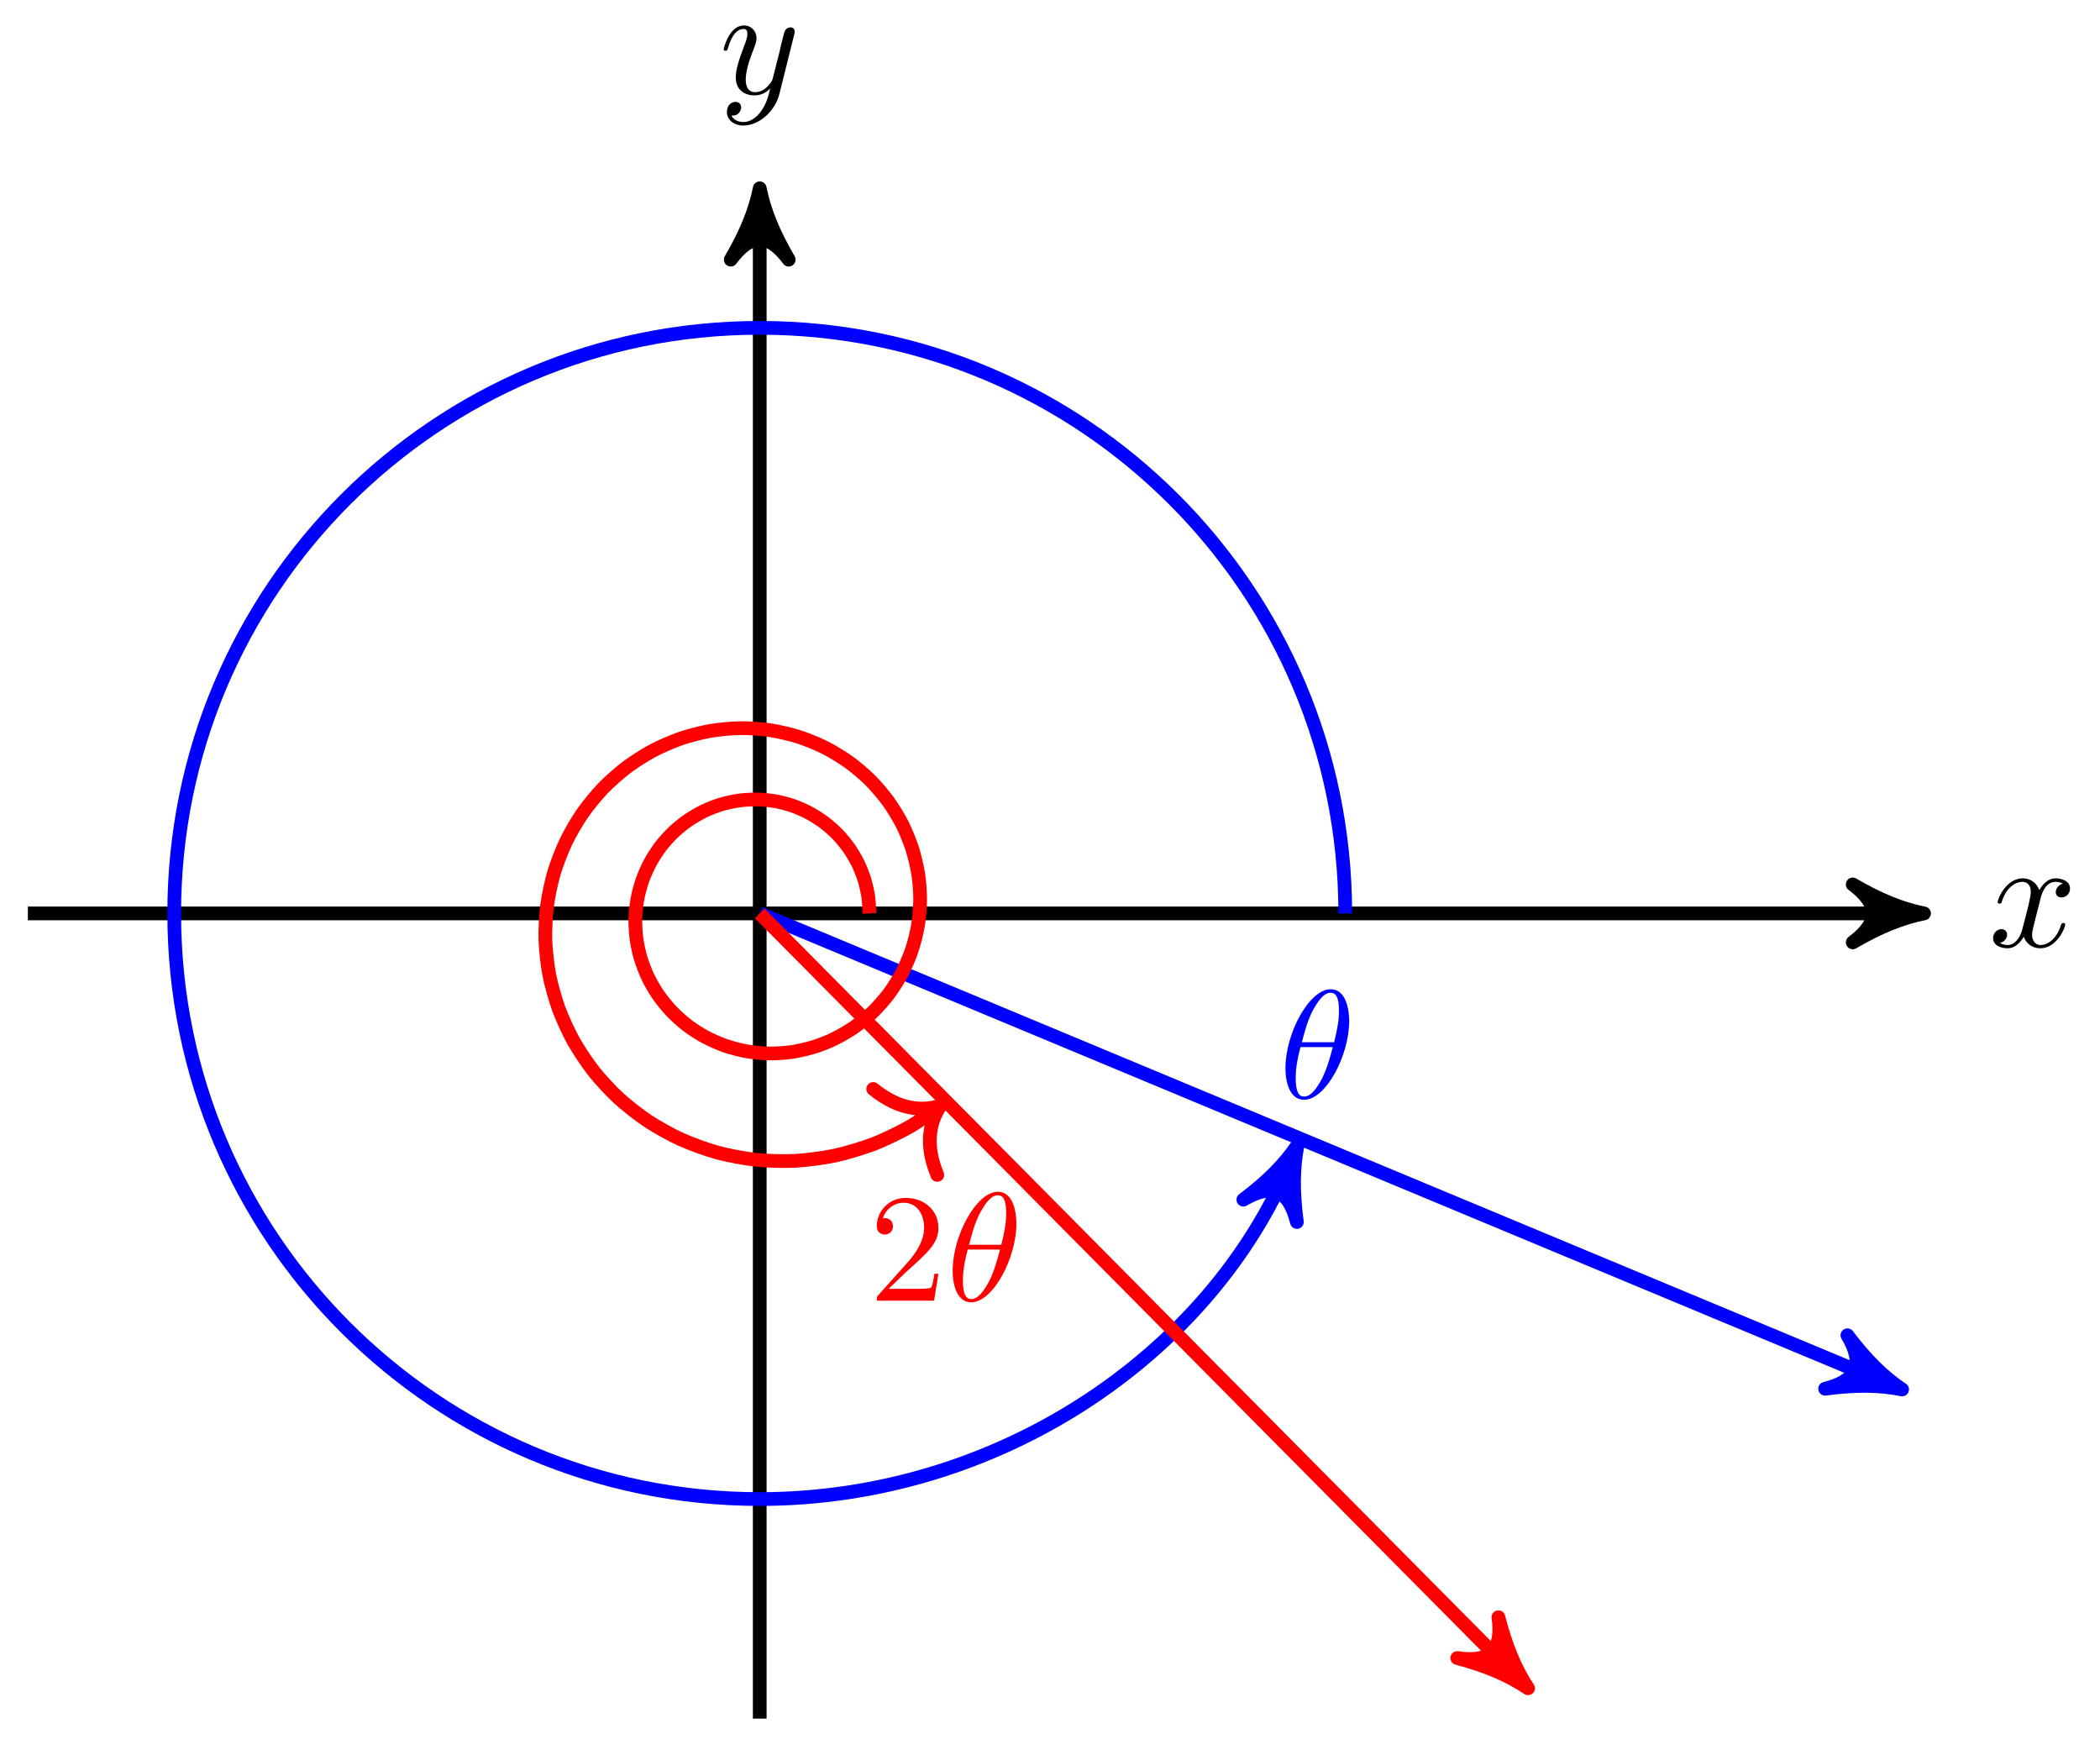 <?xml version="1.0" encoding="UTF-8"?>
<svg xmlns="http://www.w3.org/2000/svg" xmlns:xlink="http://www.w3.org/1999/xlink" width="122pt" height="101pt" viewBox="0 0 122 101" version="1.1">
<defs>
<g>
<symbol overflow="visible" id="glyph0-0">
<path style="stroke:none;" d=""/>
</symbol>
<symbol overflow="visible" id="glyph0-1">
<path style="stroke:none;" d="M 3 -2.703 C 3.047 -2.938 3.25 -3.766 3.891 -3.766 C 3.922 -3.766 4.141 -3.766 4.328 -3.656 C 4.078 -3.609 3.906 -3.375 3.906 -3.172 C 3.906 -3.016 4 -2.859 4.25 -2.859 C 4.438 -2.859 4.734 -3.016 4.734 -3.375 C 4.734 -3.844 4.203 -3.969 3.891 -3.969 C 3.375 -3.969 3.062 -3.484 2.953 -3.281 C 2.719 -3.875 2.25 -3.969 1.984 -3.969 C 1.047 -3.969 0.531 -2.812 0.531 -2.578 C 0.531 -2.5 0.625 -2.5 0.641 -2.5 C 0.719 -2.5 0.75 -2.516 0.766 -2.594 C 1.062 -3.547 1.656 -3.766 1.969 -3.766 C 2.141 -3.766 2.453 -3.688 2.453 -3.172 C 2.453 -2.891 2.297 -2.281 1.969 -1.031 C 1.828 -0.469 1.5 -0.094 1.109 -0.094 C 1.062 -0.094 0.859 -0.094 0.656 -0.219 C 0.891 -0.266 1.078 -0.453 1.078 -0.703 C 1.078 -0.938 0.891 -1.016 0.75 -1.016 C 0.484 -1.016 0.266 -0.781 0.266 -0.5 C 0.266 -0.078 0.703 0.094 1.109 0.094 C 1.688 0.094 2.016 -0.531 2.047 -0.578 C 2.156 -0.25 2.469 0.094 3.016 0.094 C 3.938 0.094 4.453 -1.062 4.453 -1.281 C 4.453 -1.375 4.375 -1.375 4.344 -1.375 C 4.266 -1.375 4.25 -1.344 4.219 -1.281 C 3.922 -0.312 3.312 -0.094 3.031 -0.094 C 2.688 -0.094 2.531 -0.391 2.531 -0.688 C 2.531 -0.891 2.594 -1.078 2.688 -1.484 Z M 3 -2.703 "/>
</symbol>
<symbol overflow="visible" id="glyph0-2">
<path style="stroke:none;" d="M 4.359 -3.422 C 4.391 -3.547 4.391 -3.562 4.391 -3.625 C 4.391 -3.781 4.266 -3.859 4.141 -3.859 C 4.047 -3.859 3.906 -3.812 3.828 -3.672 C 3.797 -3.625 3.734 -3.359 3.688 -3.188 C 3.625 -2.953 3.562 -2.719 3.516 -2.469 L 3.109 -0.859 C 3.078 -0.719 2.688 -0.094 2.094 -0.094 C 1.641 -0.094 1.547 -0.5 1.547 -0.828 C 1.547 -1.234 1.688 -1.797 2 -2.578 C 2.141 -2.953 2.172 -3.047 2.172 -3.234 C 2.172 -3.625 1.891 -3.969 1.438 -3.969 C 0.594 -3.969 0.266 -2.656 0.266 -2.578 C 0.266 -2.5 0.344 -2.5 0.375 -2.5 C 0.453 -2.5 0.469 -2.516 0.516 -2.656 C 0.75 -3.5 1.109 -3.766 1.422 -3.766 C 1.484 -3.766 1.641 -3.766 1.641 -3.484 C 1.641 -3.25 1.547 -3.016 1.484 -2.859 C 1.125 -1.906 0.969 -1.391 0.969 -0.969 C 0.969 -0.172 1.531 0.094 2.062 0.094 C 2.406 0.094 2.719 -0.047 2.969 -0.312 C 2.859 0.156 2.75 0.594 2.391 1.078 C 2.156 1.375 1.812 1.641 1.406 1.641 C 1.281 1.641 0.875 1.609 0.719 1.266 C 0.859 1.266 0.984 1.266 1.109 1.156 C 1.188 1.078 1.281 0.953 1.281 0.797 C 1.281 0.516 1.047 0.469 0.953 0.469 C 0.75 0.469 0.453 0.625 0.453 1.062 C 0.453 1.5 0.844 1.844 1.406 1.844 C 2.328 1.844 3.25 1.016 3.5 0.016 Z M 4.359 -3.422 "/>
</symbol>
<symbol overflow="visible" id="glyph0-3">
<path style="stroke:none;" d="M 4.078 -4.484 C 4.078 -5.078 3.922 -6.328 3 -6.328 C 1.766 -6.328 0.375 -3.797 0.375 -1.734 C 0.375 -0.891 0.641 0.094 1.453 0.094 C 2.719 0.094 4.078 -2.469 4.078 -4.484 Z M 1.328 -3.25 C 1.484 -3.828 1.656 -4.547 2.016 -5.188 C 2.266 -5.625 2.594 -6.125 3 -6.125 C 3.438 -6.125 3.484 -5.547 3.484 -5.047 C 3.484 -4.594 3.422 -4.141 3.203 -3.25 Z M 3.125 -2.969 C 3.016 -2.562 2.828 -1.797 2.5 -1.141 C 2.172 -0.531 1.844 -0.094 1.453 -0.094 C 1.156 -0.094 0.969 -0.359 0.969 -1.188 C 0.969 -1.562 1.016 -2.094 1.25 -2.969 Z M 3.125 -2.969 "/>
</symbol>
<symbol overflow="visible" id="glyph1-0">
<path style="stroke:none;" d=""/>
</symbol>
<symbol overflow="visible" id="glyph1-1">
<path style="stroke:none;" d="M 1.141 -0.688 L 2.094 -1.609 C 3.484 -2.859 4.031 -3.344 4.031 -4.234 C 4.031 -5.25 3.219 -5.969 2.125 -5.969 C 1.109 -5.969 0.453 -5.141 0.453 -4.344 C 0.453 -3.844 0.891 -3.844 0.922 -3.844 C 1.078 -3.844 1.391 -3.953 1.391 -4.328 C 1.391 -4.562 1.234 -4.797 0.922 -4.797 C 0.844 -4.797 0.828 -4.797 0.797 -4.781 C 1 -5.359 1.484 -5.688 2.016 -5.688 C 2.828 -5.688 3.203 -4.969 3.203 -4.234 C 3.203 -3.516 2.766 -2.812 2.266 -2.25 L 0.547 -0.328 C 0.453 -0.234 0.453 -0.219 0.453 0 L 3.781 0 L 4.031 -1.562 L 3.797 -1.562 C 3.766 -1.297 3.688 -0.891 3.609 -0.766 C 3.547 -0.688 2.953 -0.688 2.75 -0.688 Z M 1.141 -0.688 "/>
</symbol>
</g>
</defs>
<g id="surface1">
<path style="fill:none;stroke-width:0.797;stroke-linecap:butt;stroke-linejoin:miter;stroke:rgb(0%,0%,0%);stroke-opacity:1;stroke-miterlimit:10;" d="M -42.519 0.001 L 66.599 0.001 " transform="matrix(1,0,0,-1,44.137,53.06)"/>
<path style="fill-rule:nonzero;fill:rgb(0%,0%,0%);fill-opacity:1;stroke-width:0.797;stroke-linecap:butt;stroke-linejoin:round;stroke:rgb(0%,0%,0%);stroke-opacity:1;stroke-miterlimit:10;" d="M 1.036 0.001 C -0.257 0.259 -1.554 0.779 -3.108 1.685 C -1.554 0.517 -1.554 -0.518 -3.108 -1.682 C -1.554 -0.776 -0.257 -0.261 1.036 0.001 Z M 1.036 0.001 " transform="matrix(1,0,0,-1,110.742,53.06)"/>
<g style="fill:rgb(0%,0%,0%);fill-opacity:1;">
  <use xlink:href="#glyph0-1" x="115.524" y="54.99"/>
</g>
<path style="fill:none;stroke-width:0.797;stroke-linecap:butt;stroke-linejoin:miter;stroke:rgb(0%,0%,0%);stroke-opacity:1;stroke-miterlimit:10;" d="M -0 -46.771 L -0 41.086 " transform="matrix(1,0,0,-1,44.137,53.06)"/>
<path style="fill-rule:nonzero;fill:rgb(0%,0%,0%);fill-opacity:1;stroke-width:0.797;stroke-linecap:butt;stroke-linejoin:round;stroke:rgb(0%,0%,0%);stroke-opacity:1;stroke-miterlimit:10;" d="M 1.036 0 C -0.257 0.258 -1.554 0.777 -3.109 1.684 C -1.554 0.52 -1.554 -0.519 -3.109 -1.683 C -1.554 -0.777 -0.257 -0.258 1.036 0 Z M 1.036 0 " transform="matrix(0,-1,-1,0,44.137,11.973)"/>
<g style="fill:rgb(0%,0%,0%);fill-opacity:1;">
  <use xlink:href="#glyph0-2" x="41.777" y="5.448"/>
</g>
<path style="fill:none;stroke-width:0.797;stroke-linecap:butt;stroke-linejoin:miter;stroke:rgb(0%,0%,100%);stroke-opacity:1;stroke-miterlimit:10;" d="M -0 0.001 L 65.403 -27.252 " transform="matrix(1,0,0,-1,44.137,53.06)"/>
<path style="fill-rule:nonzero;fill:rgb(0%,0%,100%);fill-opacity:1;stroke-width:0.797;stroke-linecap:butt;stroke-linejoin:round;stroke:rgb(0%,0%,100%);stroke-opacity:1;stroke-miterlimit:10;" d="M 1.037 -0 C -0.26 0.259 -1.555 0.778 -3.109 1.683 C -1.554 0.52 -1.553 -0.517 -3.107 -1.684 C -1.556 -0.776 -0.259 -0.261 1.037 -0 Z M 1.037 -0 " transform="matrix(0.923,0.385,0.385,-0.923,109.547,80.312)"/>
<path style="fill:none;stroke-width:0.797;stroke-linecap:butt;stroke-linejoin:miter;stroke:rgb(0%,0%,100%);stroke-opacity:1;stroke-miterlimit:10;" d="M 34.016 0.001 C 34.016 18.786 18.787 34.016 -0 34.016 C -18.787 34.016 -34.016 18.786 -34.016 0.001 C -34.016 -18.787 -18.787 -34.018 -0 -34.018 C 13.729 -34.018 26.118 -25.756 30.844 -14.409 " transform="matrix(1,0,0,-1,44.137,53.06)"/>
<path style="fill-rule:nonzero;fill:rgb(0%,0%,100%);fill-opacity:1;stroke-width:0.797;stroke-linecap:butt;stroke-linejoin:round;stroke:rgb(0%,0%,100%);stroke-opacity:1;stroke-miterlimit:10;" d="M 1.034 0.001 C -0.258 0.258 -1.553 0.777 -3.108 1.686 C -1.555 0.518 -1.555 -0.519 -3.109 -1.683 C -1.553 -0.777 -0.258 -0.258 1.034 0.001 Z M 1.034 0.001 " transform="matrix(0.385,-0.923,-0.923,-0.385,74.986,67.467)"/>
<g style="fill:rgb(0%,0%,100%);fill-opacity:1;">
  <use xlink:href="#glyph0-3" x="74.304" y="63.792"/>
</g>
<path style="fill:none;stroke-width:0.797;stroke-linecap:butt;stroke-linejoin:miter;stroke:rgb(100%,0%,0%);stroke-opacity:1;stroke-miterlimit:10;" d="M -0 0.001 L 43.902 -44.275 " transform="matrix(1,0,0,-1,44.137,53.06)"/>
<path style="fill-rule:nonzero;fill:rgb(100%,0%,0%);fill-opacity:1;stroke-width:0.797;stroke-linecap:butt;stroke-linejoin:round;stroke:rgb(100%,0%,0%);stroke-opacity:1;stroke-miterlimit:10;" d="M 1.036 0.001 C -0.26 0.258 -1.555 0.777 -3.109 1.685 C -1.554 0.517 -1.552 -0.518 -3.108 -1.682 C -1.554 -0.775 -0.261 -0.259 1.036 0.001 Z M 1.036 0.001 " transform="matrix(0.704,0.71,0.71,-0.704,88.043,97.335)"/>
<path style="fill:none;stroke-width:0.797;stroke-linecap:butt;stroke-linejoin:miter;stroke:rgb(100%,0%,0%);stroke-opacity:1;stroke-miterlimit:10;" d="M 6.378 0.001 C 6.378 0.001 6.343 0.732 6.3 1.009 C 6.257 1.286 6.155 1.732 6.07 2.001 C 5.984 2.267 5.816 2.693 5.691 2.943 C 5.562 3.196 5.327 3.587 5.167 3.818 C 5.003 4.048 4.71 4.403 4.511 4.607 C 4.316 4.81 3.968 5.114 3.742 5.286 C 3.511 5.454 3.121 5.704 2.871 5.837 C 2.617 5.974 2.191 6.161 1.918 6.255 C 1.648 6.349 1.195 6.466 0.91 6.517 C 0.625 6.567 0.156 6.614 -0.137 6.622 C -0.426 6.626 -0.899 6.599 -1.191 6.56 C -1.481 6.521 -1.949 6.419 -2.234 6.337 C -2.516 6.251 -2.965 6.079 -3.234 5.946 C -3.504 5.817 -3.922 5.575 -4.168 5.403 C -4.418 5.235 -4.797 4.927 -5.015 4.716 C -5.238 4.509 -5.566 4.142 -5.754 3.896 C -5.937 3.653 -6.211 3.236 -6.355 2.966 C -6.503 2.693 -6.71 2.232 -6.812 1.939 C -6.917 1.642 -7.05 1.154 -7.105 0.841 C -7.164 0.532 -7.218 0.021 -7.226 -0.296 C -7.234 -0.616 -7.207 -1.135 -7.164 -1.452 C -7.121 -1.772 -7.011 -2.288 -6.917 -2.6 C -6.824 -2.913 -6.636 -3.409 -6.492 -3.706 C -6.351 -4.003 -6.082 -4.467 -5.89 -4.741 C -5.703 -5.014 -5.359 -5.436 -5.125 -5.682 C -4.894 -5.924 -4.484 -6.296 -4.211 -6.503 C -3.941 -6.71 -3.473 -7.01 -3.168 -7.174 C -2.863 -7.338 -2.348 -7.565 -2.016 -7.682 C -1.684 -7.796 -1.133 -7.944 -0.781 -8.006 C -0.434 -8.069 0.14 -8.128 0.5 -8.135 C 0.859 -8.139 1.445 -8.108 1.808 -8.057 C 2.168 -8.006 2.75 -7.878 3.101 -7.768 C 3.456 -7.663 4.015 -7.444 4.351 -7.276 C 4.691 -7.112 5.214 -6.803 5.527 -6.585 C 5.835 -6.366 6.312 -5.971 6.589 -5.706 C 6.866 -5.436 7.28 -4.964 7.515 -4.651 C 7.745 -4.339 8.085 -3.799 8.269 -3.448 C 8.452 -3.1 8.71 -2.507 8.835 -2.124 C 8.964 -1.745 9.124 -1.108 9.19 -0.71 C 9.261 -0.307 9.315 0.353 9.319 0.767 C 9.323 1.181 9.276 1.853 9.21 2.267 C 9.147 2.681 8.991 3.345 8.862 3.751 C 8.733 4.157 8.472 4.798 8.276 5.185 C 8.081 5.568 7.714 6.169 7.456 6.525 C 7.198 6.876 6.737 7.419 6.421 7.735 C 6.109 8.048 5.554 8.517 5.191 8.782 C 4.824 9.044 4.199 9.427 3.788 9.634 C 3.378 9.841 2.691 10.122 2.246 10.263 C 1.804 10.403 1.066 10.575 0.601 10.646 C 0.137 10.712 -0.633 10.771 -1.109 10.763 C -1.586 10.759 -2.363 10.688 -2.844 10.606 C -3.32 10.524 -4.09 10.333 -4.554 10.173 C -5.019 10.013 -5.757 9.696 -6.199 9.462 C -6.64 9.228 -7.331 8.79 -7.734 8.485 C -8.14 8.177 -8.761 7.63 -9.116 7.259 C -9.472 6.888 -10.007 6.235 -10.304 5.806 C -10.601 5.376 -11.03 4.642 -11.257 4.161 C -11.487 3.685 -11.8 2.876 -11.952 2.361 C -12.104 1.845 -12.288 0.986 -12.354 0.443 C -12.425 -0.096 -12.472 -0.987 -12.452 -1.542 C -12.436 -2.096 -12.335 -2.995 -12.229 -3.55 C -12.124 -4.1 -11.878 -4.987 -11.683 -5.522 C -11.487 -6.057 -11.101 -6.905 -10.819 -7.413 C -10.534 -7.917 -10.011 -8.706 -9.648 -9.167 C -9.284 -9.628 -8.632 -10.331 -8.191 -10.737 C -7.753 -11.139 -6.988 -11.737 -6.48 -12.073 C -5.976 -12.405 -5.113 -12.885 -4.554 -13.135 C -3.992 -13.389 -3.051 -13.729 -2.449 -13.893 C -1.848 -14.057 -0.848 -14.245 -0.219 -14.311 C 0.41 -14.377 1.441 -14.405 2.082 -14.37 C 2.718 -14.334 3.757 -14.198 4.394 -14.061 C 5.031 -13.92 6.046 -13.616 6.663 -13.377 C 7.276 -13.135 8.245 -12.667 8.823 -12.327 C 9.397 -11.987 10.819 -10.928 10.178 -11.405 " transform="matrix(1,0,0,-1,44.137,53.06)"/>
<path style="fill:none;stroke-width:0.797;stroke-linecap:round;stroke-linejoin:round;stroke:rgb(100%,0%,0%);stroke-opacity:1;stroke-miterlimit:10;" d="M -2.552 3.112 C -2.084 1.243 -1.046 0.361 0 0 C -1.047 -0.365 -2.082 -1.244 -2.55 -3.112 " transform="matrix(0.802,-0.598,-0.598,-0.802,54.637,64.227)"/>
<g style="fill:rgb(100%,0%,0%);fill-opacity:1;">
  <use xlink:href="#glyph1-1" x="50.485" y="75.555"/>
</g>
<g style="fill:rgb(100%,0%,0%);fill-opacity:1;">
  <use xlink:href="#glyph0-3" x="54.97" y="75.555"/>
</g>
</g>
</svg>
